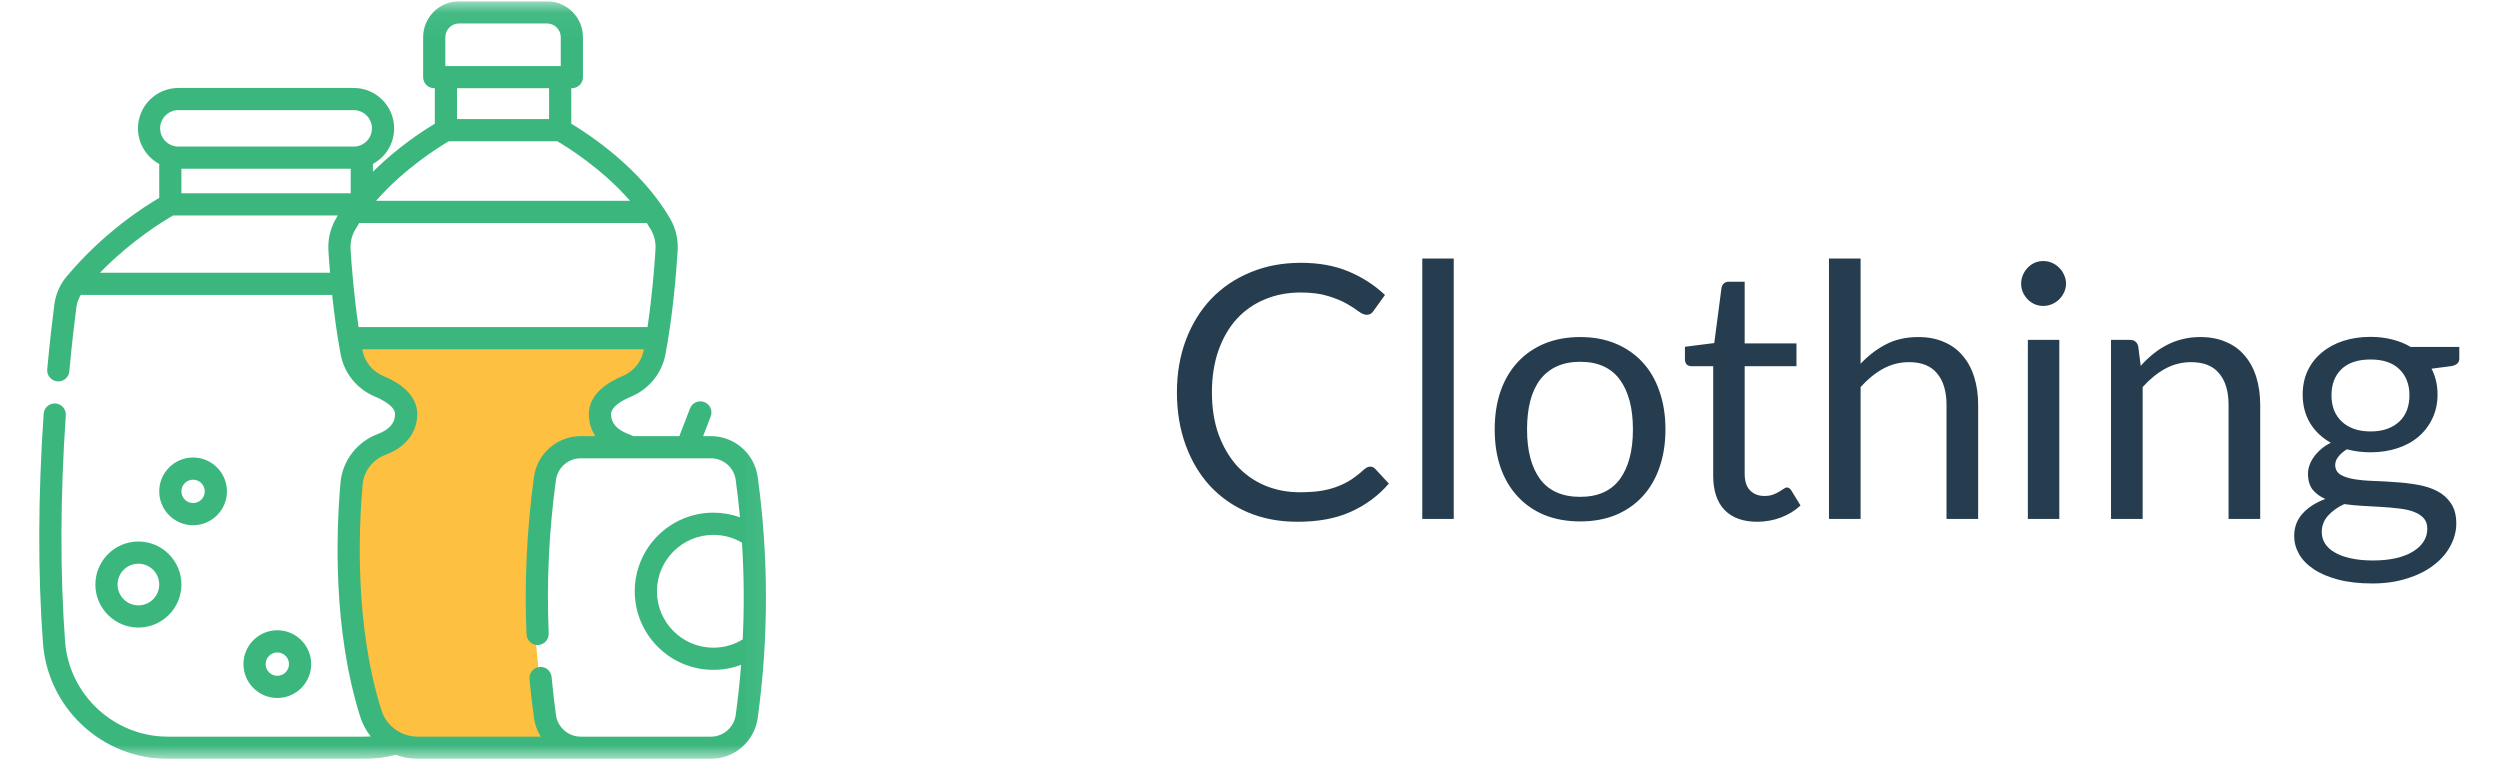 <svg width="99" height="31" viewBox="0 0 99 31" fill="none" xmlns="http://www.w3.org/2000/svg">
<g clip-path="url(#clip0_6511_7421)">
<g clip-path="url(#clip1_6511_7421)">
<g clip-path="url(#clip2_6511_7421)">
<mask id="mask0_6511_7421" style="mask-type:luminance" maskUnits="userSpaceOnUse" x="0" y="0" width="31" height="31">
<path d="M30.941 0.05H0.941V30.05H30.941V0.05Z" fill="white"/>
</mask>
<g mask="url(#mask0_6511_7421)">
<path d="M25.129 13.363H13.879V14.113L14.066 14.488L15.004 15.425L15.754 15.8L16.129 16.363L15.941 17.113L14.629 17.675L13.879 18.988L13.691 22.925L14.254 27.238L14.629 28.55L15.379 29.3C15.566 29.363 16.016 29.488 16.316 29.488C16.691 29.488 18.379 29.675 18.754 29.675H20.816H22.129L21.754 28.925C21.629 28.613 21.379 27.875 21.379 27.425C21.379 26.975 21.254 25.738 21.191 25.175V22.363C21.191 22.062 21.566 19.863 21.754 18.8V18.238C21.754 18.05 22.316 18.05 22.504 17.863C22.691 17.675 23.254 17.675 23.441 17.675C23.629 17.675 24.191 17.488 24.379 17.488C24.566 17.488 24.191 17.3 24.004 17.113C23.816 16.925 24.004 16.925 24.004 16.738C24.004 16.55 24.004 16.175 23.816 15.988C23.666 15.838 24.129 15.55 24.379 15.425C24.566 15.363 24.941 15.2 24.941 15.05C24.941 14.9 25.316 14.738 25.504 14.675L25.879 14.113V13.55L25.129 13.363Z" fill="#FDC040"/>
<path d="M3.777 23.147C3.777 24.087 4.541 24.851 5.481 24.851C6.42 24.851 7.184 24.087 7.184 23.147C7.184 22.208 6.42 21.444 5.481 21.444C4.541 21.444 3.777 22.208 3.777 23.147ZM6.305 23.147C6.305 23.602 5.935 23.972 5.481 23.972C5.026 23.972 4.656 23.602 4.656 23.147C4.656 22.693 5.026 22.323 5.481 22.323C5.935 22.323 6.305 22.693 6.305 23.147Z" fill="#3BB77E"/>
<path d="M7.646 20.799C8.385 20.799 8.987 20.198 8.987 19.458C8.987 18.719 8.385 18.117 7.646 18.117C6.906 18.117 6.305 18.719 6.305 19.458C6.305 20.198 6.906 20.799 7.646 20.799ZM7.646 18.996C7.901 18.996 8.108 19.203 8.108 19.458C8.108 19.713 7.901 19.92 7.646 19.92C7.391 19.92 7.184 19.713 7.184 19.458C7.184 19.203 7.391 18.996 7.646 18.996Z" fill="#3BB77E"/>
<path d="M12.323 26.299C12.323 25.56 11.721 24.958 10.982 24.958C10.242 24.958 9.641 25.56 9.641 26.299C9.641 27.038 10.242 27.64 10.982 27.64C11.721 27.64 12.323 27.038 12.323 26.299ZM10.52 26.299C10.52 26.044 10.727 25.837 10.982 25.837C11.237 25.837 11.444 26.044 11.444 26.299C11.444 26.554 11.237 26.761 10.982 26.761C10.727 26.761 10.52 26.554 10.52 26.299Z" fill="#3BB77E"/>
<path d="M30.005 18.885C29.878 17.964 29.083 17.27 28.155 17.27H27.844L28.144 16.49C28.231 16.264 28.118 16.009 27.892 15.922C27.665 15.835 27.411 15.948 27.324 16.175L26.902 17.27H25.074C25.012 17.24 24.949 17.212 24.885 17.189C24.428 17.018 24.197 16.753 24.197 16.4C24.197 16.072 24.752 15.805 24.992 15.706C25.702 15.409 26.21 14.783 26.353 14.029C26.648 12.464 26.782 10.79 26.835 9.931C26.863 9.484 26.762 9.048 26.543 8.668C25.396 6.673 23.318 5.315 22.623 4.899V3.494H22.646C22.889 3.494 23.085 3.297 23.085 3.054V1.474C23.085 0.689 22.446 0.05 21.661 0.05H18.181C17.395 0.05 16.756 0.689 16.756 1.474V3.054C16.756 3.297 16.953 3.494 17.196 3.494H17.219V4.899C16.77 5.167 15.745 5.829 14.767 6.8V6.491C15.267 6.221 15.608 5.691 15.608 5.083C15.608 4.2 14.89 3.483 14.008 3.483H7.064C6.181 3.483 5.464 4.2 5.464 5.083C5.464 5.691 5.805 6.221 6.305 6.492V7.836C5.704 8.187 4.07 9.23 2.63 10.96C2.371 11.271 2.207 11.649 2.153 12.053C2.082 12.597 1.975 13.484 1.87 14.624C1.848 14.866 2.026 15.08 2.268 15.102C2.281 15.103 2.295 15.104 2.308 15.104C2.533 15.104 2.725 14.933 2.745 14.704C2.849 13.578 2.954 12.703 3.025 12.168C3.048 11.993 3.106 11.828 3.195 11.68H13.153C13.231 12.411 13.339 13.234 13.489 14.029C13.63 14.783 14.139 15.409 14.85 15.706C15.089 15.805 15.644 16.072 15.644 16.4C15.644 16.753 15.413 17.018 14.956 17.189C14.136 17.495 13.558 18.25 13.483 19.113C13.31 21.104 13.182 24.955 14.266 28.387C14.357 28.676 14.5 28.937 14.681 29.163C14.597 29.168 14.512 29.171 14.427 29.171H6.644C4.519 29.171 2.733 27.514 2.577 25.399C2.376 22.668 2.386 19.655 2.606 16.446C2.623 16.204 2.44 15.994 2.198 15.977C1.956 15.961 1.746 16.144 1.729 16.386C1.506 19.637 1.497 22.691 1.701 25.464C1.793 26.715 2.351 27.874 3.271 28.727C4.191 29.58 5.389 30.05 6.644 30.05H14.427C14.852 30.05 15.272 29.996 15.68 29.89C15.949 29.994 16.241 30.05 16.544 30.05L28.155 30.05C29.083 30.05 29.878 29.356 30.005 28.435C30.441 25.267 30.441 22.053 30.005 18.885ZM29.412 25.321C29.062 25.535 28.664 25.648 28.248 25.648C27.017 25.648 26.015 24.646 26.015 23.415C26.015 22.183 27.017 21.181 28.248 21.181C28.652 21.181 29.041 21.288 29.383 21.49C29.464 22.766 29.474 24.045 29.412 25.321ZM25.958 9.876C25.916 10.548 25.824 11.729 25.642 12.953H14.2C14.018 11.73 13.925 10.548 13.883 9.877C13.866 9.603 13.927 9.336 14.06 9.106C14.114 9.013 14.17 8.921 14.228 8.831H25.613C25.672 8.921 25.728 9.013 25.782 9.106C25.914 9.336 25.975 9.603 25.958 9.876ZM7.184 6.683H13.888V7.654H7.184V6.683ZM17.635 1.474C17.635 1.174 17.88 0.929 18.181 0.929H21.661C21.962 0.929 22.206 1.174 22.206 1.474V2.615H17.635V1.474ZM21.744 3.494V4.714H18.098V3.494H21.744ZM17.774 5.593H22.067C22.439 5.809 23.833 6.669 24.949 7.952H14.893C16.009 6.669 17.404 5.809 17.774 5.593ZM7.064 4.361H14.008C14.405 4.361 14.729 4.685 14.729 5.083C14.729 5.481 14.406 5.804 14.008 5.804H7.063C6.666 5.804 6.342 5.481 6.342 5.083C6.342 4.685 6.666 4.361 7.064 4.361ZM3.957 10.801C5.225 9.501 6.511 8.729 6.858 8.533H13.378C13.351 8.578 13.325 8.622 13.299 8.667C13.08 9.047 12.978 9.484 13.006 9.931C13.021 10.166 13.041 10.463 13.07 10.801H3.957ZM28.155 29.171H23.298L22.99 29.171C22.501 29.168 22.083 28.801 22.017 28.316C21.947 27.812 21.889 27.305 21.844 26.809C21.821 26.567 21.607 26.389 21.366 26.411C21.124 26.434 20.946 26.648 20.968 26.889C21.015 27.398 21.075 27.918 21.146 28.435C21.183 28.704 21.277 28.953 21.414 29.171H16.544C15.881 29.171 15.302 28.749 15.104 28.122C14.066 24.835 14.192 21.115 14.359 19.189C14.405 18.662 14.76 18.2 15.264 18.012C16.064 17.714 16.523 17.126 16.523 16.4C16.523 15.967 16.292 15.353 15.188 14.894C14.752 14.712 14.439 14.328 14.352 13.866C14.35 13.855 14.348 13.843 14.346 13.832H25.496C25.494 13.843 25.491 13.855 25.489 13.866C25.402 14.328 25.089 14.712 24.654 14.894C23.549 15.354 23.318 15.967 23.318 16.4C23.318 16.722 23.408 17.016 23.578 17.27H22.995C22.067 17.27 21.272 17.964 21.146 18.885C20.862 20.945 20.762 23.043 20.85 25.122C20.86 25.365 21.067 25.553 21.307 25.543C21.549 25.533 21.738 25.328 21.728 25.086C21.643 23.059 21.74 21.013 22.016 19.005C22.084 18.517 22.504 18.149 22.995 18.149H28.155C28.646 18.149 29.067 18.517 29.134 19.005C29.202 19.497 29.258 19.991 29.304 20.485C28.969 20.365 28.613 20.302 28.248 20.302C26.532 20.302 25.136 21.698 25.136 23.415C25.136 25.131 26.532 26.526 28.248 26.526C28.629 26.526 29 26.459 29.348 26.327C29.296 26.991 29.225 27.654 29.134 28.315C29.067 28.803 28.646 29.171 28.155 29.171Z" fill="#3BB77E"/>
</g>
</g>
</g>
</g>
<path d="M54.264 18.478C54.339 18.478 54.404 18.508 54.46 18.569L54.999 19.15C54.589 19.626 54.089 19.997 53.501 20.263C52.918 20.529 52.211 20.662 51.38 20.662C50.662 20.662 50.008 20.538 49.42 20.291C48.832 20.039 48.331 19.689 47.915 19.241C47.5 18.788 47.178 18.247 46.949 17.617C46.721 16.987 46.606 16.294 46.606 15.538C46.606 14.782 46.725 14.089 46.963 13.459C47.201 12.829 47.535 12.288 47.964 11.835C48.398 11.382 48.916 11.032 49.518 10.785C50.12 10.533 50.785 10.407 51.513 10.407C52.227 10.407 52.857 10.521 53.403 10.75C53.949 10.979 54.43 11.289 54.845 11.681L54.397 12.304C54.369 12.351 54.332 12.39 54.285 12.423C54.243 12.451 54.185 12.465 54.11 12.465C54.026 12.465 53.924 12.421 53.802 12.332C53.681 12.239 53.522 12.136 53.326 12.024C53.13 11.912 52.885 11.812 52.591 11.723C52.297 11.63 51.936 11.583 51.506 11.583C50.988 11.583 50.515 11.674 50.085 11.856C49.656 12.033 49.285 12.292 48.972 12.633C48.664 12.974 48.424 13.389 48.251 13.879C48.079 14.369 47.992 14.922 47.992 15.538C47.992 16.163 48.081 16.721 48.258 17.211C48.44 17.701 48.685 18.116 48.993 18.457C49.306 18.793 49.672 19.05 50.092 19.227C50.517 19.404 50.974 19.493 51.464 19.493C51.763 19.493 52.031 19.477 52.269 19.444C52.512 19.407 52.734 19.351 52.934 19.276C53.14 19.201 53.329 19.108 53.501 18.996C53.679 18.879 53.854 18.742 54.026 18.583C54.106 18.513 54.185 18.478 54.264 18.478ZM57.568 10.239V20.55H56.322V10.239H57.568ZM62.578 13.347C63.096 13.347 63.562 13.433 63.978 13.606C64.393 13.779 64.748 14.024 65.042 14.341C65.336 14.658 65.56 15.043 65.714 15.496C65.872 15.944 65.952 16.446 65.952 17.001C65.952 17.561 65.872 18.065 65.714 18.513C65.56 18.961 65.336 19.344 65.042 19.661C64.748 19.978 64.393 20.223 63.978 20.396C63.562 20.564 63.096 20.648 62.578 20.648C62.055 20.648 61.584 20.564 61.164 20.396C60.748 20.223 60.394 19.978 60.1 19.661C59.806 19.344 59.579 18.961 59.421 18.513C59.267 18.065 59.19 17.561 59.19 17.001C59.19 16.446 59.267 15.944 59.421 15.496C59.579 15.043 59.806 14.658 60.1 14.341C60.394 14.024 60.748 13.779 61.164 13.606C61.584 13.433 62.055 13.347 62.578 13.347ZM62.578 19.675C63.278 19.675 63.8 19.442 64.146 18.975C64.491 18.504 64.664 17.848 64.664 17.008C64.664 16.163 64.491 15.505 64.146 15.034C63.8 14.563 63.278 14.327 62.578 14.327C62.223 14.327 61.913 14.388 61.647 14.509C61.385 14.63 61.166 14.805 60.989 15.034C60.816 15.263 60.685 15.545 60.597 15.881C60.513 16.212 60.471 16.588 60.471 17.008C60.471 17.848 60.643 18.504 60.989 18.975C61.339 19.442 61.868 19.675 62.578 19.675ZM69.586 20.662C69.026 20.662 68.594 20.506 68.291 20.193C67.992 19.88 67.843 19.43 67.843 18.842V14.502H66.989C66.914 14.502 66.851 14.481 66.8 14.439C66.749 14.392 66.723 14.322 66.723 14.229V13.732L67.885 13.585L68.172 11.394C68.186 11.324 68.216 11.268 68.263 11.226C68.314 11.179 68.379 11.156 68.459 11.156H69.089V13.599H71.14V14.502H69.089V18.758C69.089 19.057 69.161 19.278 69.306 19.423C69.451 19.568 69.637 19.64 69.866 19.64C69.996 19.64 70.109 19.624 70.202 19.591C70.3 19.554 70.384 19.514 70.454 19.472C70.524 19.43 70.582 19.393 70.629 19.36C70.68 19.323 70.725 19.304 70.762 19.304C70.827 19.304 70.885 19.344 70.937 19.423L71.301 20.018C71.086 20.219 70.827 20.377 70.524 20.494C70.221 20.606 69.908 20.662 69.586 20.662ZM73.68 14.404C73.983 14.082 74.319 13.825 74.688 13.634C75.056 13.443 75.481 13.347 75.962 13.347C76.349 13.347 76.689 13.412 76.984 13.543C77.282 13.669 77.529 13.851 77.725 14.089C77.926 14.322 78.078 14.605 78.18 14.936C78.283 15.267 78.335 15.634 78.335 16.035V20.55H77.082V16.035C77.082 15.498 76.958 15.083 76.71 14.789C76.468 14.49 76.097 14.341 75.597 14.341C75.229 14.341 74.883 14.43 74.561 14.607C74.244 14.784 73.95 15.025 73.68 15.328V20.55H72.427V10.239H73.68V14.404ZM81.549 13.459V20.55H80.303V13.459H81.549ZM81.815 11.233C81.815 11.354 81.789 11.469 81.738 11.576C81.691 11.679 81.626 11.772 81.542 11.856C81.463 11.935 81.367 11.998 81.255 12.045C81.148 12.092 81.033 12.115 80.912 12.115C80.791 12.115 80.676 12.092 80.569 12.045C80.466 11.998 80.375 11.935 80.296 11.856C80.217 11.772 80.154 11.679 80.107 11.576C80.06 11.469 80.037 11.354 80.037 11.233C80.037 11.112 80.06 10.997 80.107 10.89C80.154 10.778 80.217 10.682 80.296 10.603C80.375 10.519 80.466 10.454 80.569 10.407C80.676 10.36 80.791 10.337 80.912 10.337C81.033 10.337 81.148 10.36 81.255 10.407C81.367 10.454 81.463 10.519 81.542 10.603C81.626 10.682 81.691 10.778 81.738 10.89C81.789 10.997 81.815 11.112 81.815 11.233ZM84.772 14.488C84.926 14.315 85.09 14.159 85.262 14.019C85.435 13.879 85.617 13.76 85.808 13.662C86.004 13.559 86.21 13.482 86.424 13.431C86.644 13.375 86.879 13.347 87.131 13.347C87.519 13.347 87.859 13.412 88.153 13.543C88.452 13.669 88.699 13.851 88.895 14.089C89.096 14.322 89.248 14.605 89.35 14.936C89.453 15.267 89.504 15.634 89.504 16.035V20.55H88.251V16.035C88.251 15.498 88.128 15.083 87.88 14.789C87.638 14.49 87.267 14.341 86.767 14.341C86.399 14.341 86.053 14.43 85.731 14.607C85.414 14.784 85.12 15.025 84.849 15.328V20.55H83.596V13.459H84.345C84.523 13.459 84.632 13.545 84.674 13.718L84.772 14.488ZM93.874 17.085C94.126 17.085 94.348 17.05 94.539 16.98C94.73 16.91 94.891 16.812 95.022 16.686C95.153 16.56 95.251 16.411 95.316 16.238C95.381 16.061 95.414 15.867 95.414 15.657C95.414 15.223 95.281 14.878 95.015 14.621C94.754 14.364 94.373 14.236 93.874 14.236C93.37 14.236 92.985 14.364 92.719 14.621C92.458 14.878 92.327 15.223 92.327 15.657C92.327 15.867 92.36 16.061 92.425 16.238C92.495 16.411 92.595 16.56 92.726 16.686C92.857 16.812 93.018 16.91 93.209 16.98C93.4 17.05 93.622 17.085 93.874 17.085ZM96.121 20.935C96.121 20.762 96.072 20.622 95.974 20.515C95.876 20.408 95.743 20.324 95.575 20.263C95.412 20.202 95.22 20.16 95.001 20.137C94.782 20.109 94.548 20.088 94.301 20.074C94.058 20.06 93.811 20.046 93.559 20.032C93.307 20.018 93.064 19.995 92.831 19.962C92.57 20.083 92.355 20.237 92.187 20.424C92.024 20.606 91.942 20.821 91.942 21.068C91.942 21.227 91.982 21.374 92.061 21.509C92.145 21.649 92.271 21.768 92.439 21.866C92.607 21.969 92.817 22.048 93.069 22.104C93.326 22.165 93.627 22.195 93.972 22.195C94.308 22.195 94.609 22.165 94.875 22.104C95.141 22.043 95.365 21.957 95.547 21.845C95.734 21.733 95.876 21.6 95.974 21.446C96.072 21.292 96.121 21.122 96.121 20.935ZM97.388 13.739V14.201C97.388 14.355 97.29 14.453 97.094 14.495L96.289 14.6C96.448 14.908 96.527 15.249 96.527 15.622C96.527 15.967 96.459 16.282 96.324 16.567C96.193 16.847 96.011 17.087 95.778 17.288C95.545 17.489 95.265 17.643 94.938 17.75C94.611 17.857 94.257 17.911 93.874 17.911C93.543 17.911 93.23 17.871 92.936 17.792C92.787 17.885 92.672 17.986 92.593 18.093C92.514 18.196 92.474 18.301 92.474 18.408C92.474 18.576 92.542 18.704 92.677 18.793C92.817 18.877 92.999 18.938 93.223 18.975C93.447 19.012 93.701 19.036 93.986 19.045C94.275 19.054 94.569 19.071 94.868 19.094C95.171 19.113 95.465 19.148 95.75 19.199C96.039 19.25 96.296 19.334 96.52 19.451C96.744 19.568 96.924 19.729 97.059 19.934C97.199 20.139 97.269 20.405 97.269 20.732C97.269 21.035 97.192 21.329 97.038 21.614C96.889 21.899 96.672 22.151 96.387 22.37C96.102 22.594 95.752 22.771 95.337 22.902C94.926 23.037 94.462 23.105 93.944 23.105C93.426 23.105 92.973 23.054 92.586 22.951C92.199 22.848 91.877 22.711 91.62 22.538C91.363 22.365 91.17 22.165 91.039 21.936C90.913 21.712 90.85 21.476 90.85 21.229C90.85 20.879 90.96 20.583 91.179 20.34C91.398 20.097 91.699 19.904 92.082 19.759C91.872 19.666 91.704 19.542 91.578 19.388C91.457 19.229 91.396 19.017 91.396 18.751C91.396 18.648 91.415 18.543 91.452 18.436C91.489 18.324 91.545 18.214 91.62 18.107C91.699 17.995 91.795 17.89 91.907 17.792C92.019 17.694 92.15 17.608 92.299 17.533C91.949 17.337 91.676 17.078 91.48 16.756C91.284 16.429 91.186 16.051 91.186 15.622C91.186 15.277 91.251 14.964 91.382 14.684C91.517 14.399 91.704 14.159 91.942 13.963C92.18 13.762 92.462 13.608 92.789 13.501C93.12 13.394 93.482 13.34 93.874 13.34C94.182 13.34 94.469 13.375 94.735 13.445C95.001 13.51 95.244 13.608 95.463 13.739H97.388Z" fill="#253D4E"/>
<defs>
<clipPath id="clip0_6511_7421">
<rect width="30" height="30" fill="white" transform="translate(0.941 0.05)"/>
</clipPath>
<clipPath id="clip1_6511_7421">
<rect width="30" height="30" fill="white" transform="translate(0.941 0.05)"/>
</clipPath>
<clipPath id="clip2_6511_7421">
<rect width="30" height="30" fill="white" transform="translate(0.941 0.05)"/>
</clipPath>
</defs>
</svg>
